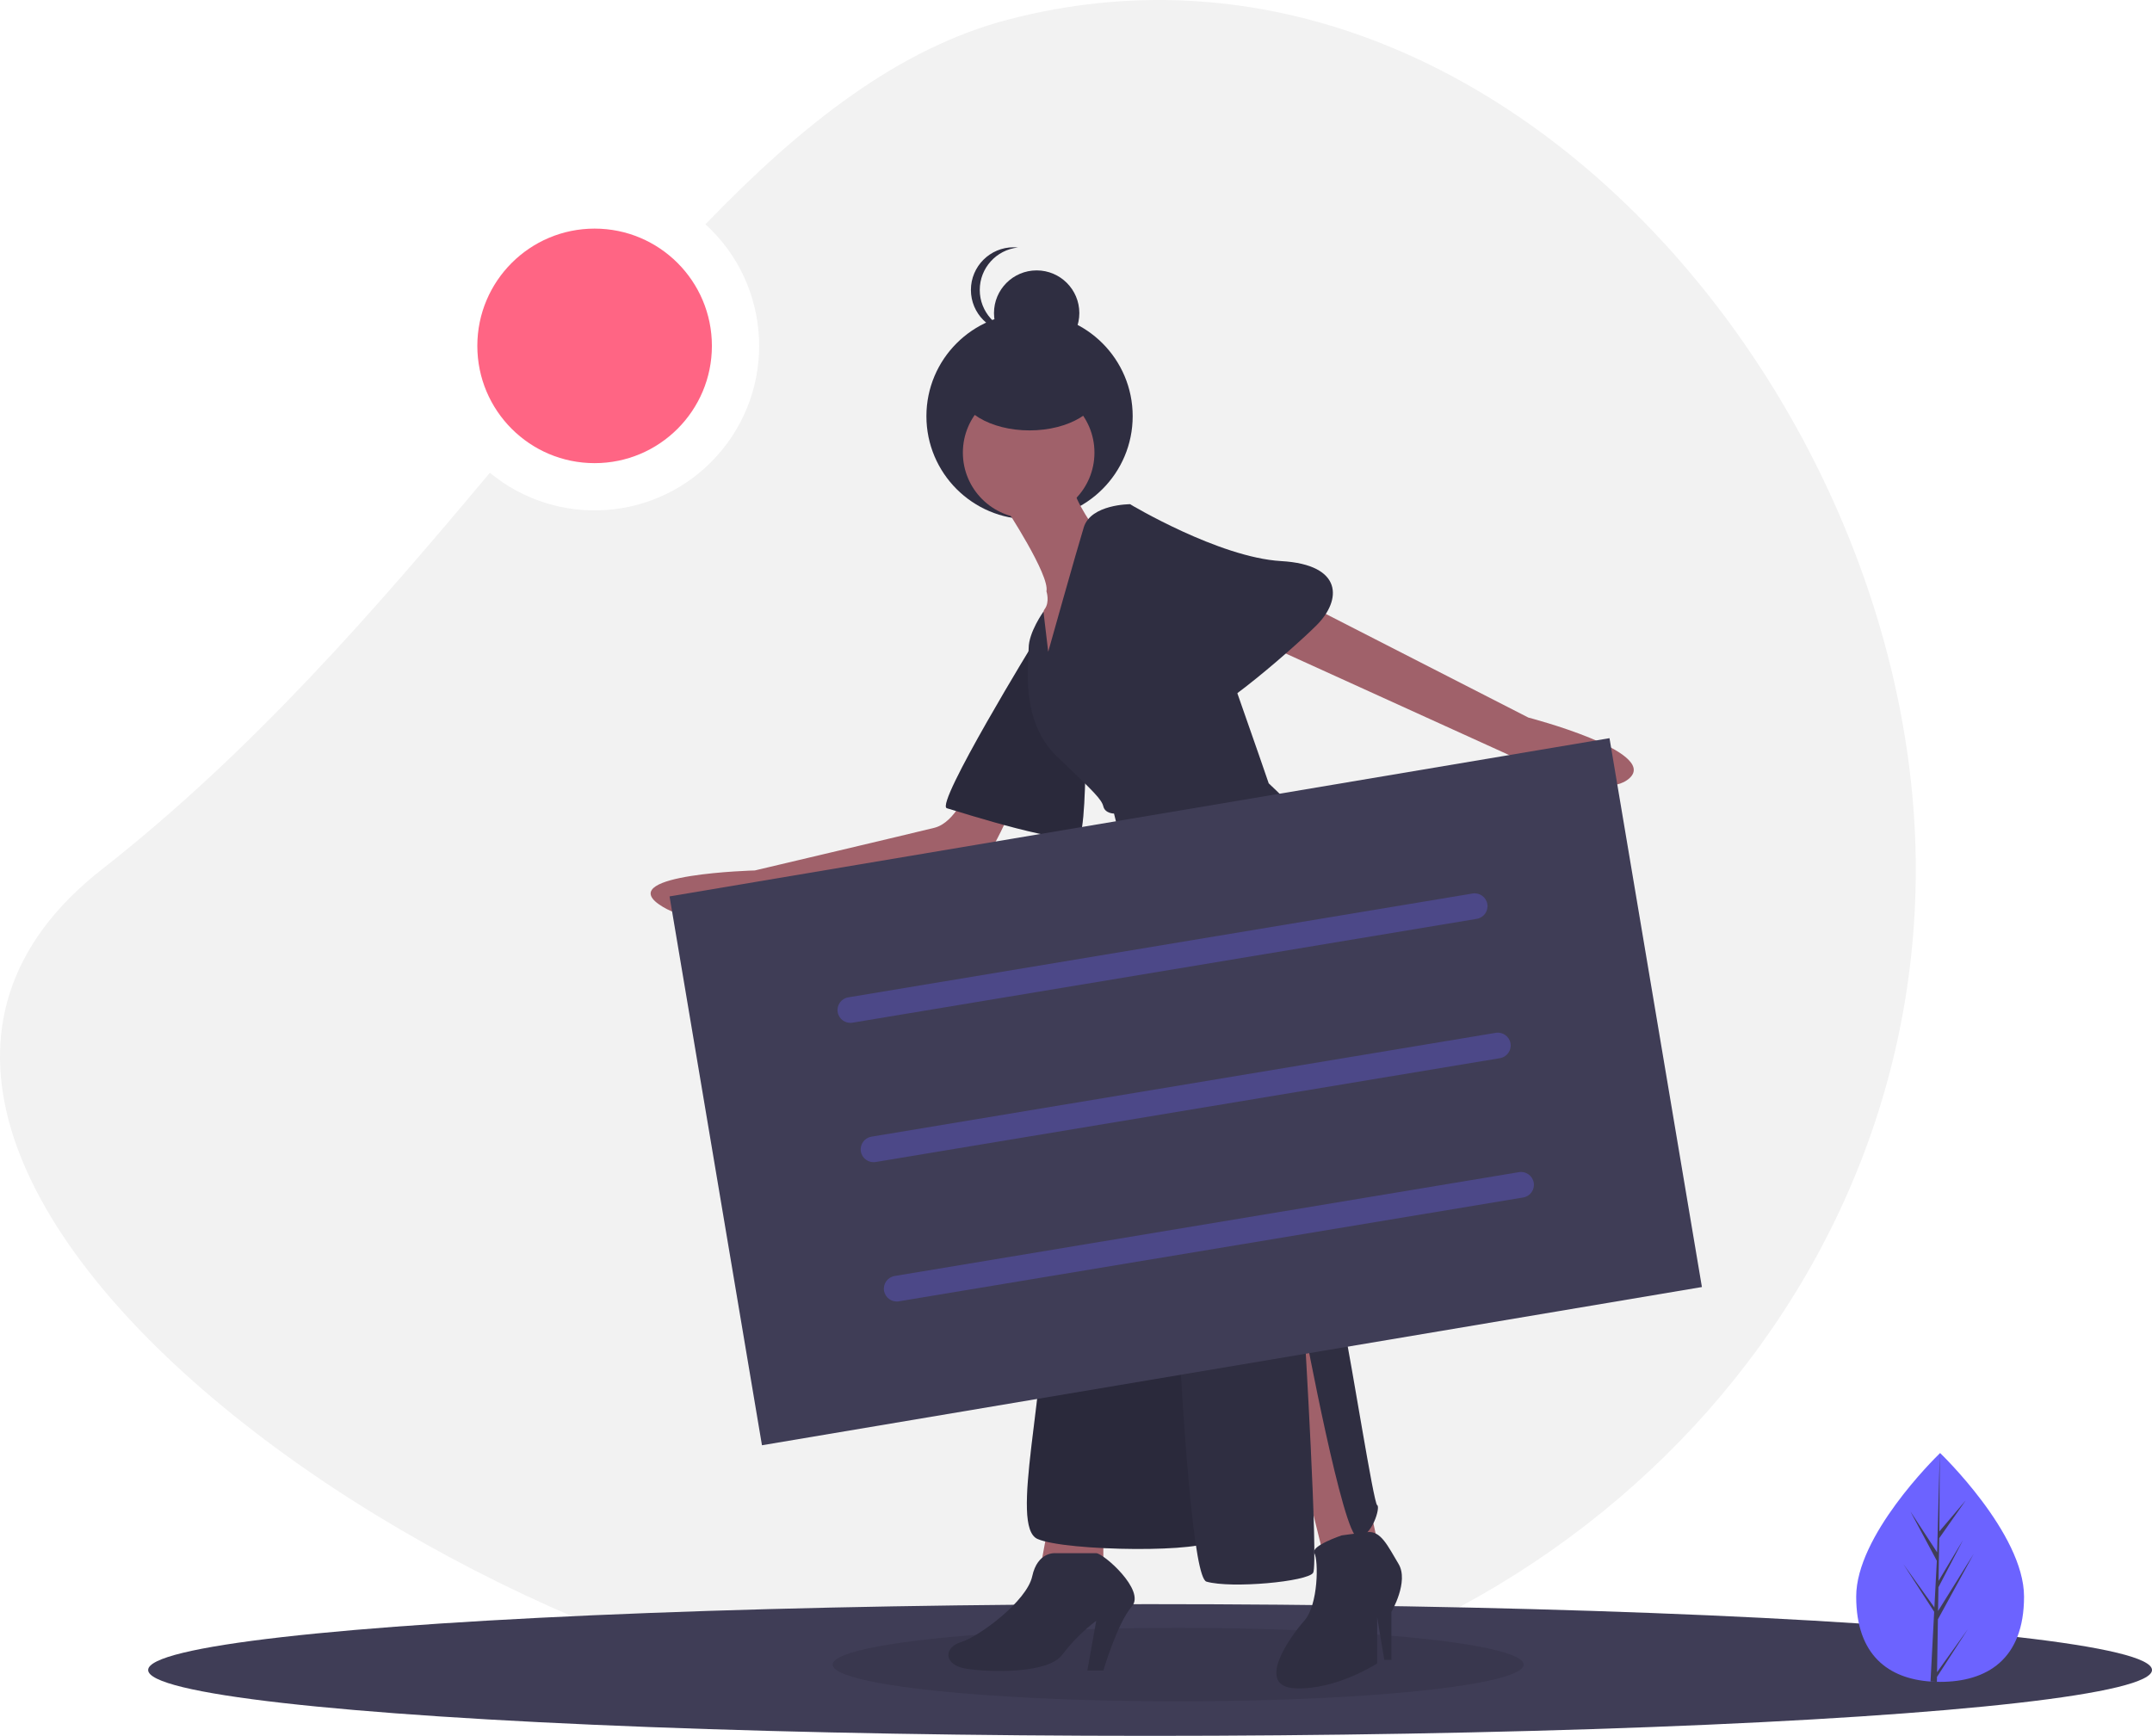 <?xml version="1.0" encoding="utf-8"?>
<!-- Generator: Adobe Illustrator 16.0.0, SVG Export Plug-In . SVG Version: 6.00 Build 0)  -->
<!DOCTYPE svg PUBLIC "-//W3C//DTD SVG 1.1//EN" "http://www.w3.org/Graphics/SVG/1.1/DTD/svg11.dtd">
<svg version="1.1" id="a7e92c1a-e25c-441e-bda8-8af90c7203b5"
	 xmlns="http://www.w3.org/2000/svg" xmlns:xlink="http://www.w3.org/1999/xlink" x="0px" y="0px" width="996.611px" height="804px"
	 viewBox="0 0 996.611 804" enable-background="new 0 0 996.611 804" xml:space="preserve">
<title>settings</title>
<path fill="#F2F2F2" d="M467.223,8.979c-50.937,13.232-95.866,48.56-140.523,94.905c31.103,28.35,33.335,76.545,4.985,107.648
	c-27.369,30.028-73.485,33.301-104.821,7.438C174.407,281.636,117.13,347.883,47.223,402.635
	c-177.995,139.408,188.04,393.656,420,393.656s420-176.246,420-393.656S690.755-49.09,467.223,8.979z"/>
<ellipse fill="#3F3D56" cx="532.611" cy="773.5" rx="464" ry="30.5"/>
<ellipse opacity="0.1" enable-background="new    " cx="545.611" cy="771" rx="160" ry="17"/>
<path fill="#6C63FF" d="M937.352,739.506c0,29.271-17.399,39.491-38.865,39.491c-0.497,0-0.995-0.007-1.488-0.018
	c-0.995-0.021-1.981-0.067-2.955-0.136c-19.373-1.37-34.422-12.116-34.422-39.338c0-28.166,35.993-63.712,38.704-66.348l0.004-0.004
	c0.104-0.104,0.157-0.154,0.157-0.154S937.352,710.238,937.352,739.506z"/>
<path fill="#3F3D56" d="M897.069,774.518l14.216-19.86l-14.251,22.043l-0.036,2.278c-0.995-0.021-1.981-0.068-2.955-0.136
	l1.531-29.282l-0.011-0.229l0.025-0.039l0.146-2.769l-14.287-22.096l14.33,20.021l0.035,0.587l1.156-22.124l-12.23-22.833
	l12.381,18.952l1.205-45.873l0.004-0.158v0.154l-0.201,36.172l12.177-14.341l-12.227,17.456l-0.321,19.811l11.371-19.013
	l-11.418,21.928l-0.179,11.014l16.501-26.463l-16.565,30.305L897.069,774.518z"/>
<circle fill="#2F2E41" cx="476.793" cy="192.764" r="47.763"/>
<polygon fill="#A0616A" points="586.729,614.807 612.259,717.744 637.787,713.627 612.259,595.866 "/>
<path fill="#2F2E41" d="M621.317,711.156c0,0-14.539,4.915-12.622,8.223c1.916,3.307,1.916,23.894-4.672,31.305
	c-6.588,7.412-23.058,30.47-4.117,31.293c18.94,0.824,37.881-11.528,37.881-11.528v-21.411l3.294,19.764h3.294v-22.234
	c0,0,8.235-13.999,3.294-22.234c-4.941-8.234-8.162-15.411-14.375-14.705S621.317,711.156,621.317,711.156z"/>
<polygon fill="#A0616A" points="486.263,702.097 482.146,724.332 510.968,724.332 510.968,702.097 "/>
<path fill="#2F2E41" d="M488.733,719.39c0,0-8.234-0.823-10.705,10.706c-2.471,11.528-24.705,27.999-32.939,30.47
	c-8.235,2.471-8.235,10.705,2.471,12.352c10.705,1.647,37.881,2.471,44.469-6.588c4.473-5.908,9.737-11.174,15.646-15.646
	l-4.118,23.059h7.412c0,0,6.588-22.234,13.176-29.646c6.588-7.411-13.176-24.705-16.47-24.705H488.733z"/>
<path fill="#A0616A" d="M448.383,365.287c0,0-5.765,15.646-15.646,18.117s-83.173,19.764-83.173,19.764s-64.233,1.647-44.47,15.646
	c19.765,14,51.881,0,51.881,0s93.878-11.529,101.29-23.881c4.879-8.407,9.012-17.225,12.353-26.353L448.383,365.287z"/>
<path fill="#2F2E41" d="M479.676,296.113c0,0-46.939,76.585-41.175,78.232c5.764,1.646,59.291,18.94,61.762,12.353
	s2.471-37.058,2.471-37.058L479.676,296.113z"/>
<path opacity="0.1" enable-background="new    " d="M479.676,296.113c0,0-46.939,76.585-41.175,78.232
	c5.764,1.646,59.291,18.94,61.762,12.353s2.471-37.058,2.471-37.058L479.676,296.113z"/>
<path fill="#A0616A" d="M601.554,277.996l106.23,54.352c0,0,60.115,15.646,46.939,27.999
	c-13.176,12.352-55.998-10.706-55.998-10.706l-117.76-53.527L601.554,277.996z"/>
<path fill="#A0616A" d="M465.676,235.175c0,0,20.588,31.293,18.94,38.704c0,0,1.647,4.941-0.823,8.235s-1.647,23.058-1.647,23.058
	l8.235,11.529l10.706-35.41l4.94-37.881c0,0-11.117-15.235-9.47-22.646C498.204,213.351,465.676,235.175,465.676,235.175z"/>
<path fill="#2F2E41" d="M530.732,413.05c0,0-46.116,123.524-46.116,177.876c0,54.351-17.293,116.113-4.117,121.877
	c13.176,5.765,79.879,6.588,81.526,0s-8.235-274.225-13.177-284.93C543.908,417.168,530.732,413.05,530.732,413.05z"/>
<path opacity="0.1" enable-background="new    " d="M530.732,413.05c0,0-46.116,123.524-46.116,177.876
	c0,54.351-17.293,116.113-4.117,121.877c13.176,5.765,79.879,6.588,81.526,0s-8.235-274.225-13.177-284.93
	C543.908,417.168,530.732,413.05,530.732,413.05z"/>
<circle fill="#A0616A" cx="476.382" cy="209.646" r="30.469"/>
<path fill="#2F2E41" d="M485.44,301.878l-2.205-18.584c0,0-6.854,9.525-6.854,16.937c0,7.412-4.117,33.764,13.176,50.233
	c17.293,16.471,20.588,19.765,21.411,23.059s4.94,3.294,4.94,3.294l23.882,96.35c0,0,7.411,256.107,18.94,259.401
	s46.939,0,49.41-4.118c2.47-4.117-4.118-113.643-4.118-113.643s18.117,97.173,24.705,97.173s10.705-13.999,9.059-14.823
	c-1.647-0.823-11.529-64.232-15.646-83.996c-4.118-19.764-2.471-186.934-2.471-186.934s13.176-21.411-32.116-63.41
	c0,0-28.822-83.996-30.47-83.996s-33.763-45.293-33.763-45.293s-18.117,0-21.411,10.706
	C498.616,254.938,485.44,301.878,485.44,301.878z"/>
<path fill="#2F2E41" d="M513.438,240.115l9.883-6.588c0,0,41.175,24.705,69.997,26.353c28.822,1.646,27.999,18.116,16.47,29.646
	s-56.821,51.057-58.469,41.175C549.673,320.818,513.438,240.115,513.438,240.115z"/>
<ellipse fill="#2F2E41" cx="476.793" cy="179.588" rx="32.94" ry="19.764"/>
<circle fill="#2F2E41" cx="480.087" cy="145.002" r="19.764"/>
<path fill="#2F2E41" d="M453.735,134.296c0-10.118,7.643-18.602,17.705-19.656c-0.684-0.071-1.371-0.107-2.059-0.107
	c-10.916,0.011-19.756,8.868-19.745,19.783c0.011,10.9,8.845,19.734,19.745,19.745c0.688-0.001,1.375-0.036,2.059-0.107
	C461.378,152.898,453.735,144.414,453.735,134.296z"/>
<rect x="328.372" y="376.588" transform="matrix(-0.986 0.166 -0.166 -0.986 1174.46 912.922)" fill="#3F3D56" width="441.479" height="257.824"/>
<path opacity="0.3" fill="#6C63FF" enable-background="new    " d="M683.919,425.582l-289.133,48.097
	c-3.24,0.541-6.305-1.646-6.846-4.886c-0.541-3.24,1.647-6.305,4.887-6.846c0.002,0,0.005-0.001,0.008-0.001l289.132-48.098
	c3.241-0.533,6.301,1.662,6.834,4.902C689.333,421.984,687.149,425.039,683.919,425.582L683.919,425.582z"/>
<path opacity="0.3" fill="#6C63FF" enable-background="new    " d="M694.653,490.113L405.521,538.21
	c-3.239,0.541-6.304-1.647-6.845-4.887s1.646-6.304,4.886-6.845c0.003-0.001,0.006-0.001,0.008-0.002l289.133-48.097
	c3.24-0.533,6.301,1.661,6.834,4.902C700.067,486.515,697.885,489.57,694.653,490.113z"/>
<path opacity="0.3" fill="#6C63FF" enable-background="new    " d="M705.388,554.644l-289.132,48.097
	c-3.24,0.538-6.304-1.651-6.843-4.891c-0.539-3.24,1.65-6.304,4.891-6.843l289.133-48.097c3.239-0.545,6.307,1.64,6.851,4.879
	c0.545,3.239-1.64,6.306-4.879,6.851C705.401,554.641,705.396,554.642,705.388,554.644z"/>
<circle fill="#FF6584" cx="275.37" cy="160.201" r="54.315"/>
</svg>
